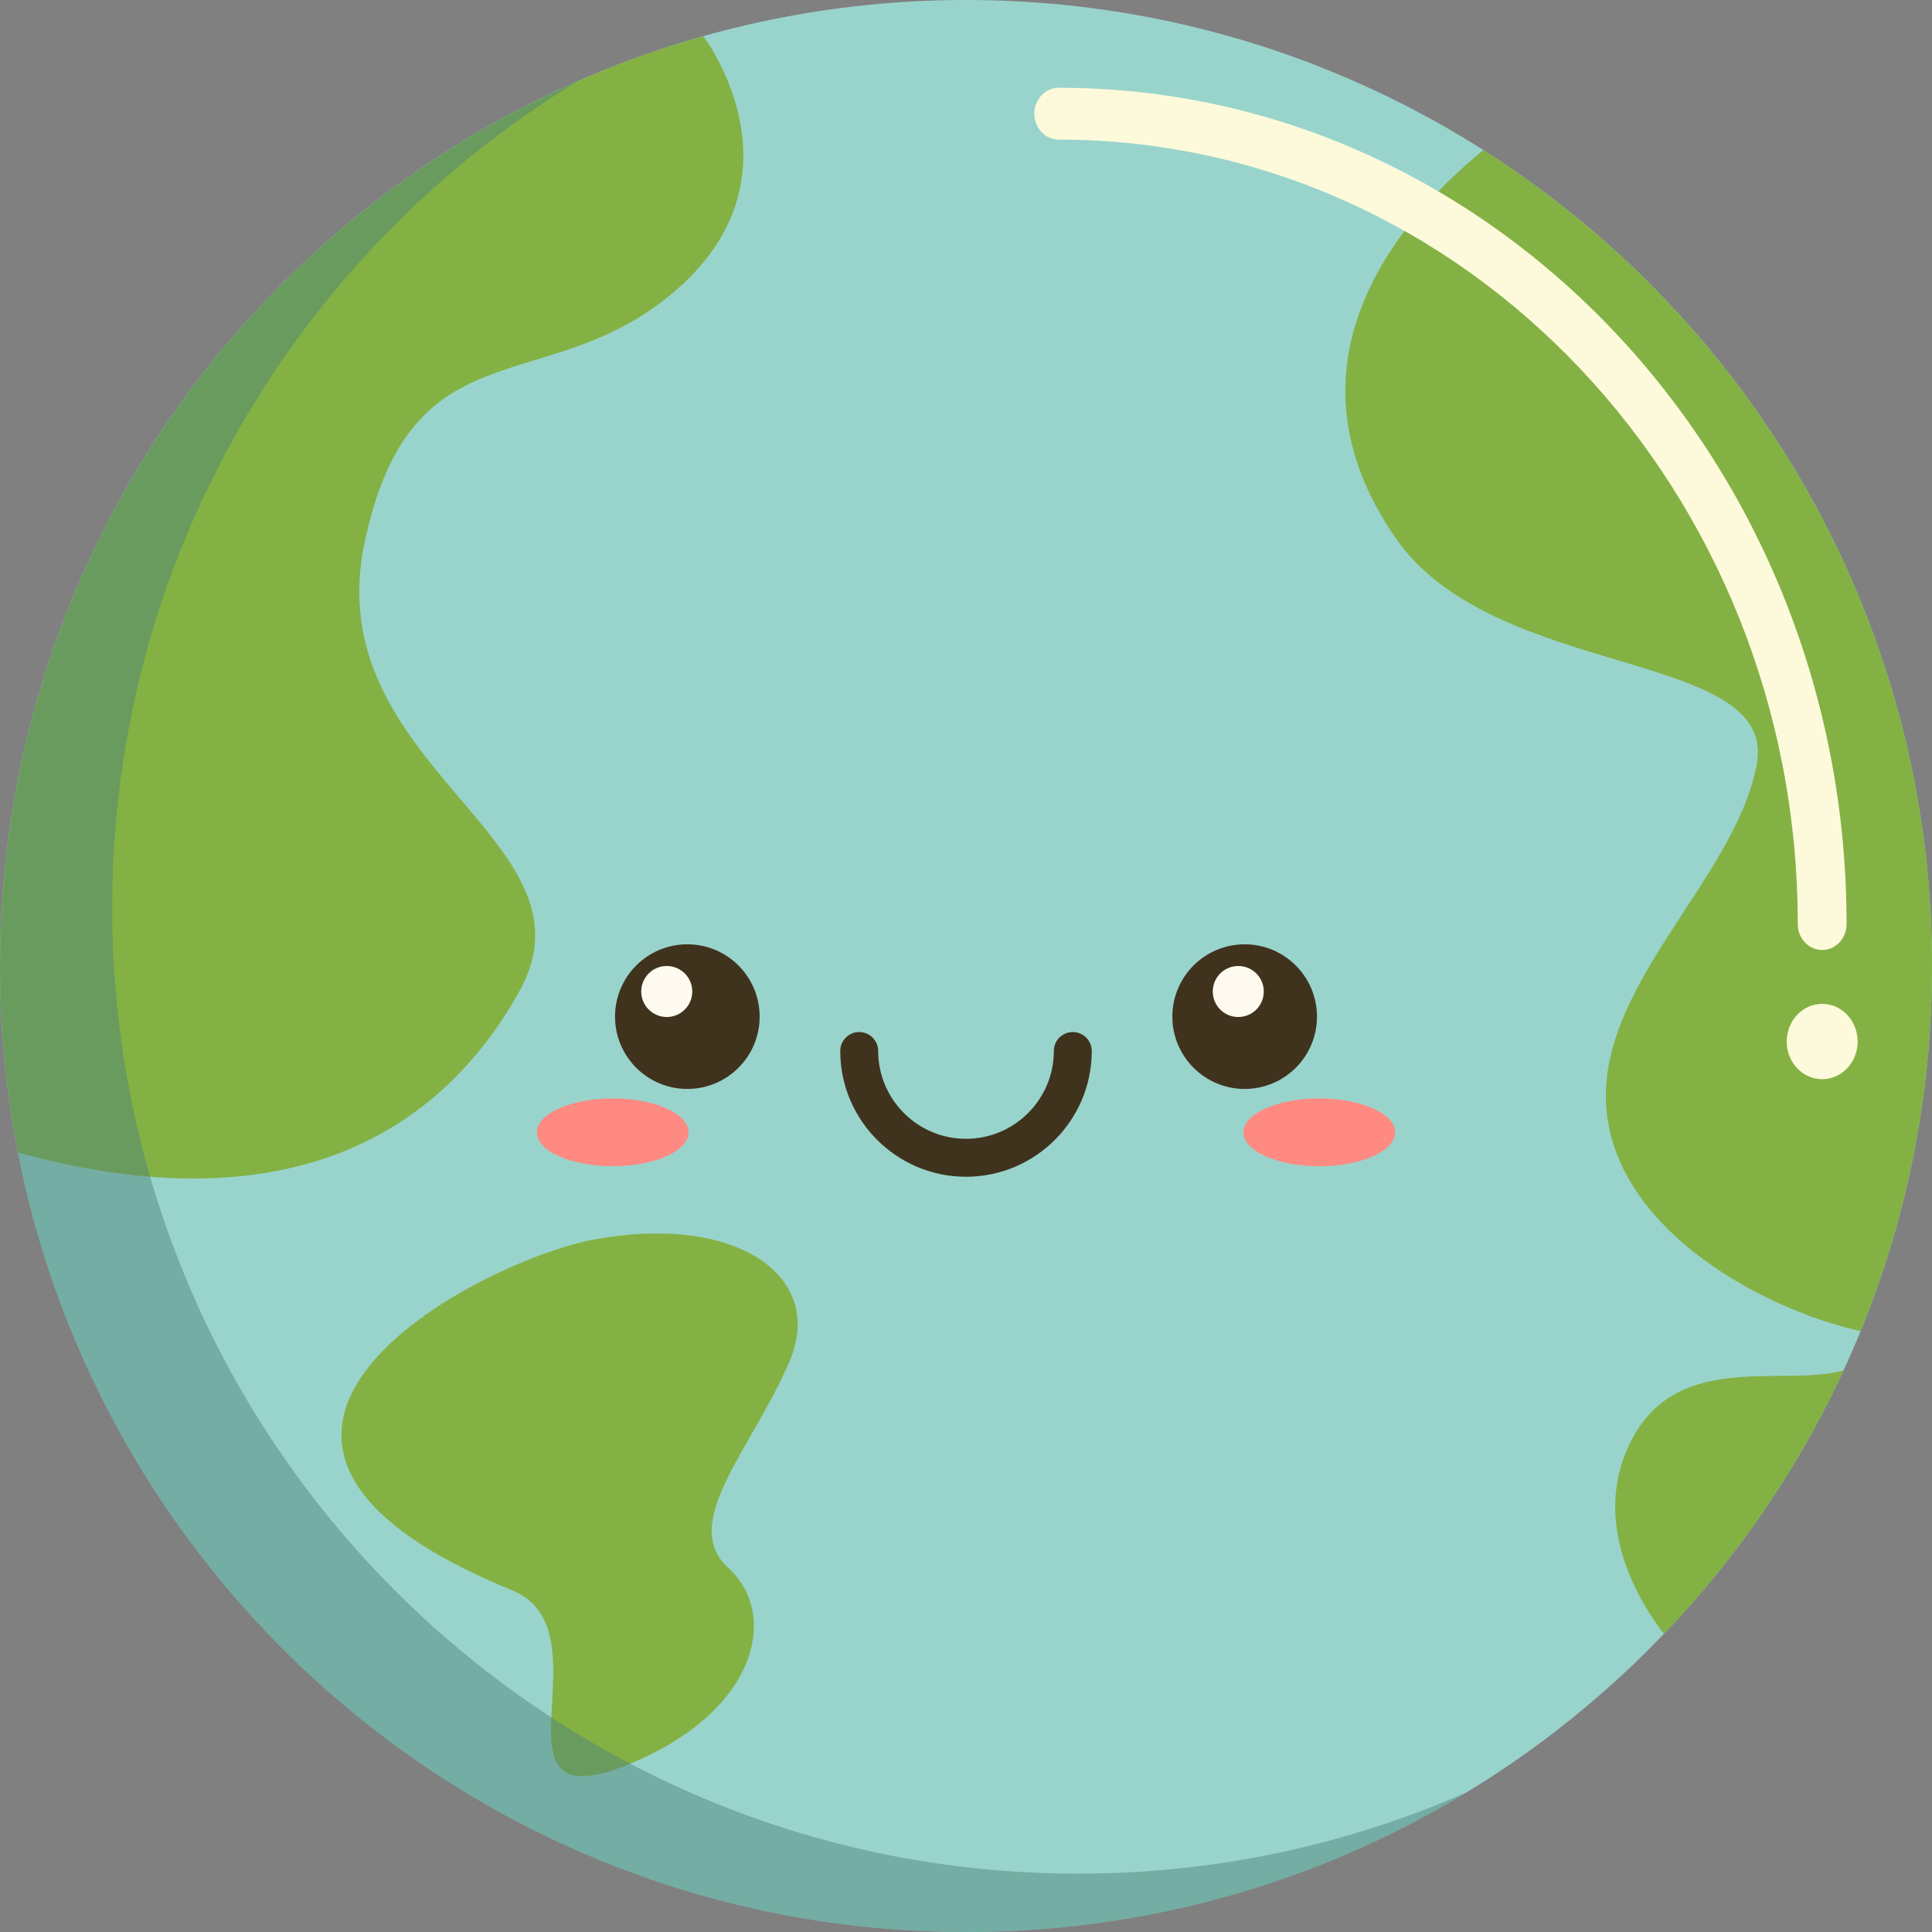 <?xml version="1.0" encoding="UTF-8" standalone="no"?>
<svg
   xmlns:dc="http://purl.org/dc/elements/1.1/"
   xmlns:cc="http://creativecommons.org/ns#"
   xmlns:rdf="http://www.w3.org/1999/02/22-rdf-syntax-ns#"
   xmlns:svg="http://www.w3.org/2000/svg"
   xmlns="http://www.w3.org/2000/svg"
   viewBox="0 0 492.045 492.045"
   height="492.045"
   width="492.045"
   xml:space="preserve"
   version="1.1"
   id="svg2"><rect x="0" y="0" width="492.045" height="492.045" fill="#808080" stroke="none"/><defs
     id="defs6"><clipPath
       id="clipPath18"
       clipPathUnits="userSpaceOnUse"><path
         id="path20"
         d="M 0,800 800,800 800,0 0,0 0,800 Z" /></clipPath><clipPath
       id="clipPath142"
       clipPathUnits="userSpaceOnUse"><path
         id="path144"
         d="M 0,800 800,800 800,0 0,0 0,800 Z" /></clipPath><clipPath
       id="clipPath162"
       clipPathUnits="userSpaceOnUse"><path
         id="path164"
         d="m 203.182,618.566 298.822,0 0,-377.062 -298.822,0 0,377.062 z" /></clipPath><clipPath
       id="clipPath230"
       clipPathUnits="userSpaceOnUse"><path
         id="path232"
         d="M 0,800 800,800 800,0 0,0 0,800 Z" /></clipPath></defs><g
     transform="matrix(1.25,0,0,-1.25,-228.51,695.05)"
     id="g10"><g
       transform="translate(-20.374,-79.1)"
       id="g138"><g
         clip-path="url(#clipPath142)"
         id="g140"><g
           transform="translate(596.818,438.323)"
           id="g146"><path
             id="path148"
             style="fill:#99d4cc;fill-opacity:1;fill-rule:nonzero;stroke:none"
             d="m 0,0 c 0,-108.7 -88.118,-196.819 -196.816,-196.819 -108.701,0 -196.82,88.119 -196.82,196.819 0,108.7 88.119,196.817 196.82,196.817 C -88.118,196.817 0,108.7 0,0" /></g><g
           transform="translate(309.041,433.241)"
           id="g150"><path
             id="path152"
             style="fill:#84b144;fill-opacity:1;fill-rule:nonzero;stroke:none"
             d="m 0,0 c 17.164,30.933 -41.193,45.731 -31.582,91.32 9.612,45.589 37.761,28.483 64.068,51.994 25.327,22.634 6.392,49.261 4.945,51.214 C -45.255,171.212 -105.86,95.227 -105.86,5.082 c 0,-13.005 1.275,-25.71 3.682,-38.011 C -47.561,-47.949 -16.166,-29.135 0,0" /></g><g
           transform="translate(324.04,382.559)"
           id="g154"><path
             id="path156"
             style="fill:#84b144;fill-opacity:1;fill-rule:nonzero;stroke:none"
             d="M 0,0 C 28.58,5.405 47.642,-7.068 39.944,-24.948 32.248,-42.83 17.413,-57.717 27.601,-66.946 37.79,-76.176 33.704,-96.055 7.277,-106.865 -23.389,-119.41 3.755,-79.707 -16.497,-71.439 -92.776,-40.3 -23.259,-4.4 0,0" /></g><g
           id="g158"><g
             id="g160" /><g
             id="g166"><g
               style="opacity:0.5"
               id="g168"
               clip-path="url(#clipPath162)"><g
                 id="g170"
                 transform="translate(226.045,450.211)"><path
                   id="path172"
                   style="fill:#4e857a;fill-opacity:1;fill-rule:nonzero;stroke:none"
                   d="M 0,0 C 0,71.357 37.973,133.843 94.814,168.355 25.526,137.887 -22.863,68.657 -22.863,-11.888 c 0,-108.7 88.119,-196.82 196.82,-196.82 37.342,0 72.257,10.402 102.002,28.464 -24.219,-10.65 -50.985,-16.575 -79.14,-16.575 C 88.119,-196.819 0,-108.7 0,0" /></g></g></g></g><g
           transform="translate(487.535,525.514)"
           id="g174"><path
             id="path176"
             style="fill:#84b144;fill-opacity:1;fill-rule:nonzero;stroke:none"
             d="m 0,0 c 20.277,-29.26 78.199,-22.4 73.557,-46.28 -4.642,-23.879 -33.903,-45.91 -30.442,-71.611 3.203,-23.788 31.938,-39.281 51.606,-43.699 9.379,22.955 14.562,48.069 14.562,74.399 0,69.917 -36.461,131.312 -91.4,166.226 C 3.711,67.581 -25.858,37.313 0,0" /></g><g
           transform="translate(535.925,342.343)"
           id="g178"><path
             id="path180"
             style="fill:#84b144;fill-opacity:1;fill-rule:nonzero;stroke:none"
             d="M 0,0 C -9.793,-17.854 2.808,-35.703 6.297,-40.095 21.28,-24.441 33.697,-6.314 42.891,13.606 30.915,10.153 9.662,17.618 0,0" /></g><g
           transform="translate(400,395.382)"
           id="g182"><path
             id="path184"
             style="fill:#40331e;fill-opacity:1;fill-rule:nonzero;stroke:none"
             d="m 0,0 c -14.127,0 -25.62,11.494 -25.62,25.62 0,2.134 1.73,3.865 3.865,3.865 2.134,0 3.864,-1.731 3.864,-3.865 0,-9.865 8.026,-17.891 17.891,-17.891 9.865,0 17.893,8.026 17.893,17.891 0,2.134 1.728,3.865 3.863,3.865 2.135,0 3.865,-1.731 3.865,-3.865 C 25.621,11.494 14.127,0 0,0" /></g><g
           transform="translate(487.438,404.43)"
           id="g186"><path
             id="path188"
             style="fill:#ff8a82;fill-opacity:1;fill-rule:nonzero;stroke:none"
             d="m 0,0 c 0,-3.815 -6.921,-6.908 -15.459,-6.908 -8.538,0 -15.459,3.093 -15.459,6.908 0,3.818 6.921,6.911 15.459,6.911 C -6.921,6.911 0,3.818 0,0" /></g><g
           transform="translate(343.478,404.43)"
           id="g190"><path
             id="path192"
             style="fill:#ff8a82;fill-opacity:1;fill-rule:nonzero;stroke:none"
             d="m 0,0 c 0,-3.815 -6.921,-6.908 -15.458,-6.908 -8.539,0 -15.459,3.093 -15.459,6.908 0,3.818 6.92,6.911 15.459,6.911 C -6.921,6.911 0,3.818 0,0" /></g><g
           transform="translate(471.511,428.007)"
           id="g194"><path
             id="path196"
             style="fill:#40331e;fill-opacity:1;fill-rule:nonzero;stroke:none"
             d="m 0,0 c 0,-8.137 -6.598,-14.734 -14.734,-14.734 -8.137,0 -14.735,6.597 -14.735,14.734 0,8.137 6.598,14.734 14.735,14.734 C -6.598,14.734 0,8.137 0,0" /></g><g
           transform="translate(357.957,428.007)"
           id="g198"><path
             id="path200"
             style="fill:#40331e;fill-opacity:1;fill-rule:nonzero;stroke:none"
             d="m 0,0 c 0,-8.137 -6.597,-14.734 -14.734,-14.734 -8.137,0 -14.734,6.597 -14.734,14.734 0,8.137 6.597,14.734 14.734,14.734 C -6.597,14.734 0,8.137 0,0" /></g><g
           transform="translate(344.227,433.125)"
           id="g202"><path
             id="path204"
             style="fill:#fffaef;fill-opacity:1;fill-rule:nonzero;stroke:none"
             d="m 0,0 c 0,-2.87 -2.327,-5.197 -5.198,-5.197 -2.871,0 -5.198,2.327 -5.198,5.197 0,2.87 2.327,5.199 5.198,5.199 C -2.327,5.199 0,2.87 0,0" /></g><g
           transform="translate(460.673,433.125)"
           id="g206"><path
             id="path208"
             style="fill:#fffaef;fill-opacity:1;fill-rule:nonzero;stroke:none"
             d="m 0,0 c 0,-2.87 -2.326,-5.197 -5.197,-5.197 -2.871,0 -5.199,2.327 -5.199,5.197 0,2.87 2.328,5.199 5.199,5.199 C -2.326,5.199 0,2.87 0,0" /></g><g
           transform="translate(574.443,441.585)"
           id="g210"><path
             id="path212"
             style="fill:#fdfadb;fill-opacity:1;fill-rule:nonzero;stroke:none"
             d="m 0,0 c -2.748,0 -4.975,2.363 -4.975,5.28 0,88.129 -67.545,159.829 -150.566,159.829 -2.747,0 -4.975,2.364 -4.975,5.281 0,2.916 2.228,5.279 4.975,5.279 C -67.033,175.669 4.973,99.233 4.973,5.28 4.973,2.363 2.746,0 0,0" /></g><g
           transform="translate(581.669,422.931)"
           id="g214"><path
             id="path216"
             style="fill:#fdfadb;fill-opacity:1;fill-rule:nonzero;stroke:none"
             d="m 0,0 c 0,-4.237 -3.235,-7.67 -7.227,-7.67 -3.992,0 -7.229,3.433 -7.229,7.67 0,4.238 3.237,7.673 7.229,7.673 C -3.235,7.673 0,4.238 0,0" /></g><g
           transform="translate(223.981,600.451)"
           id="g218" /></g></g></g></svg>